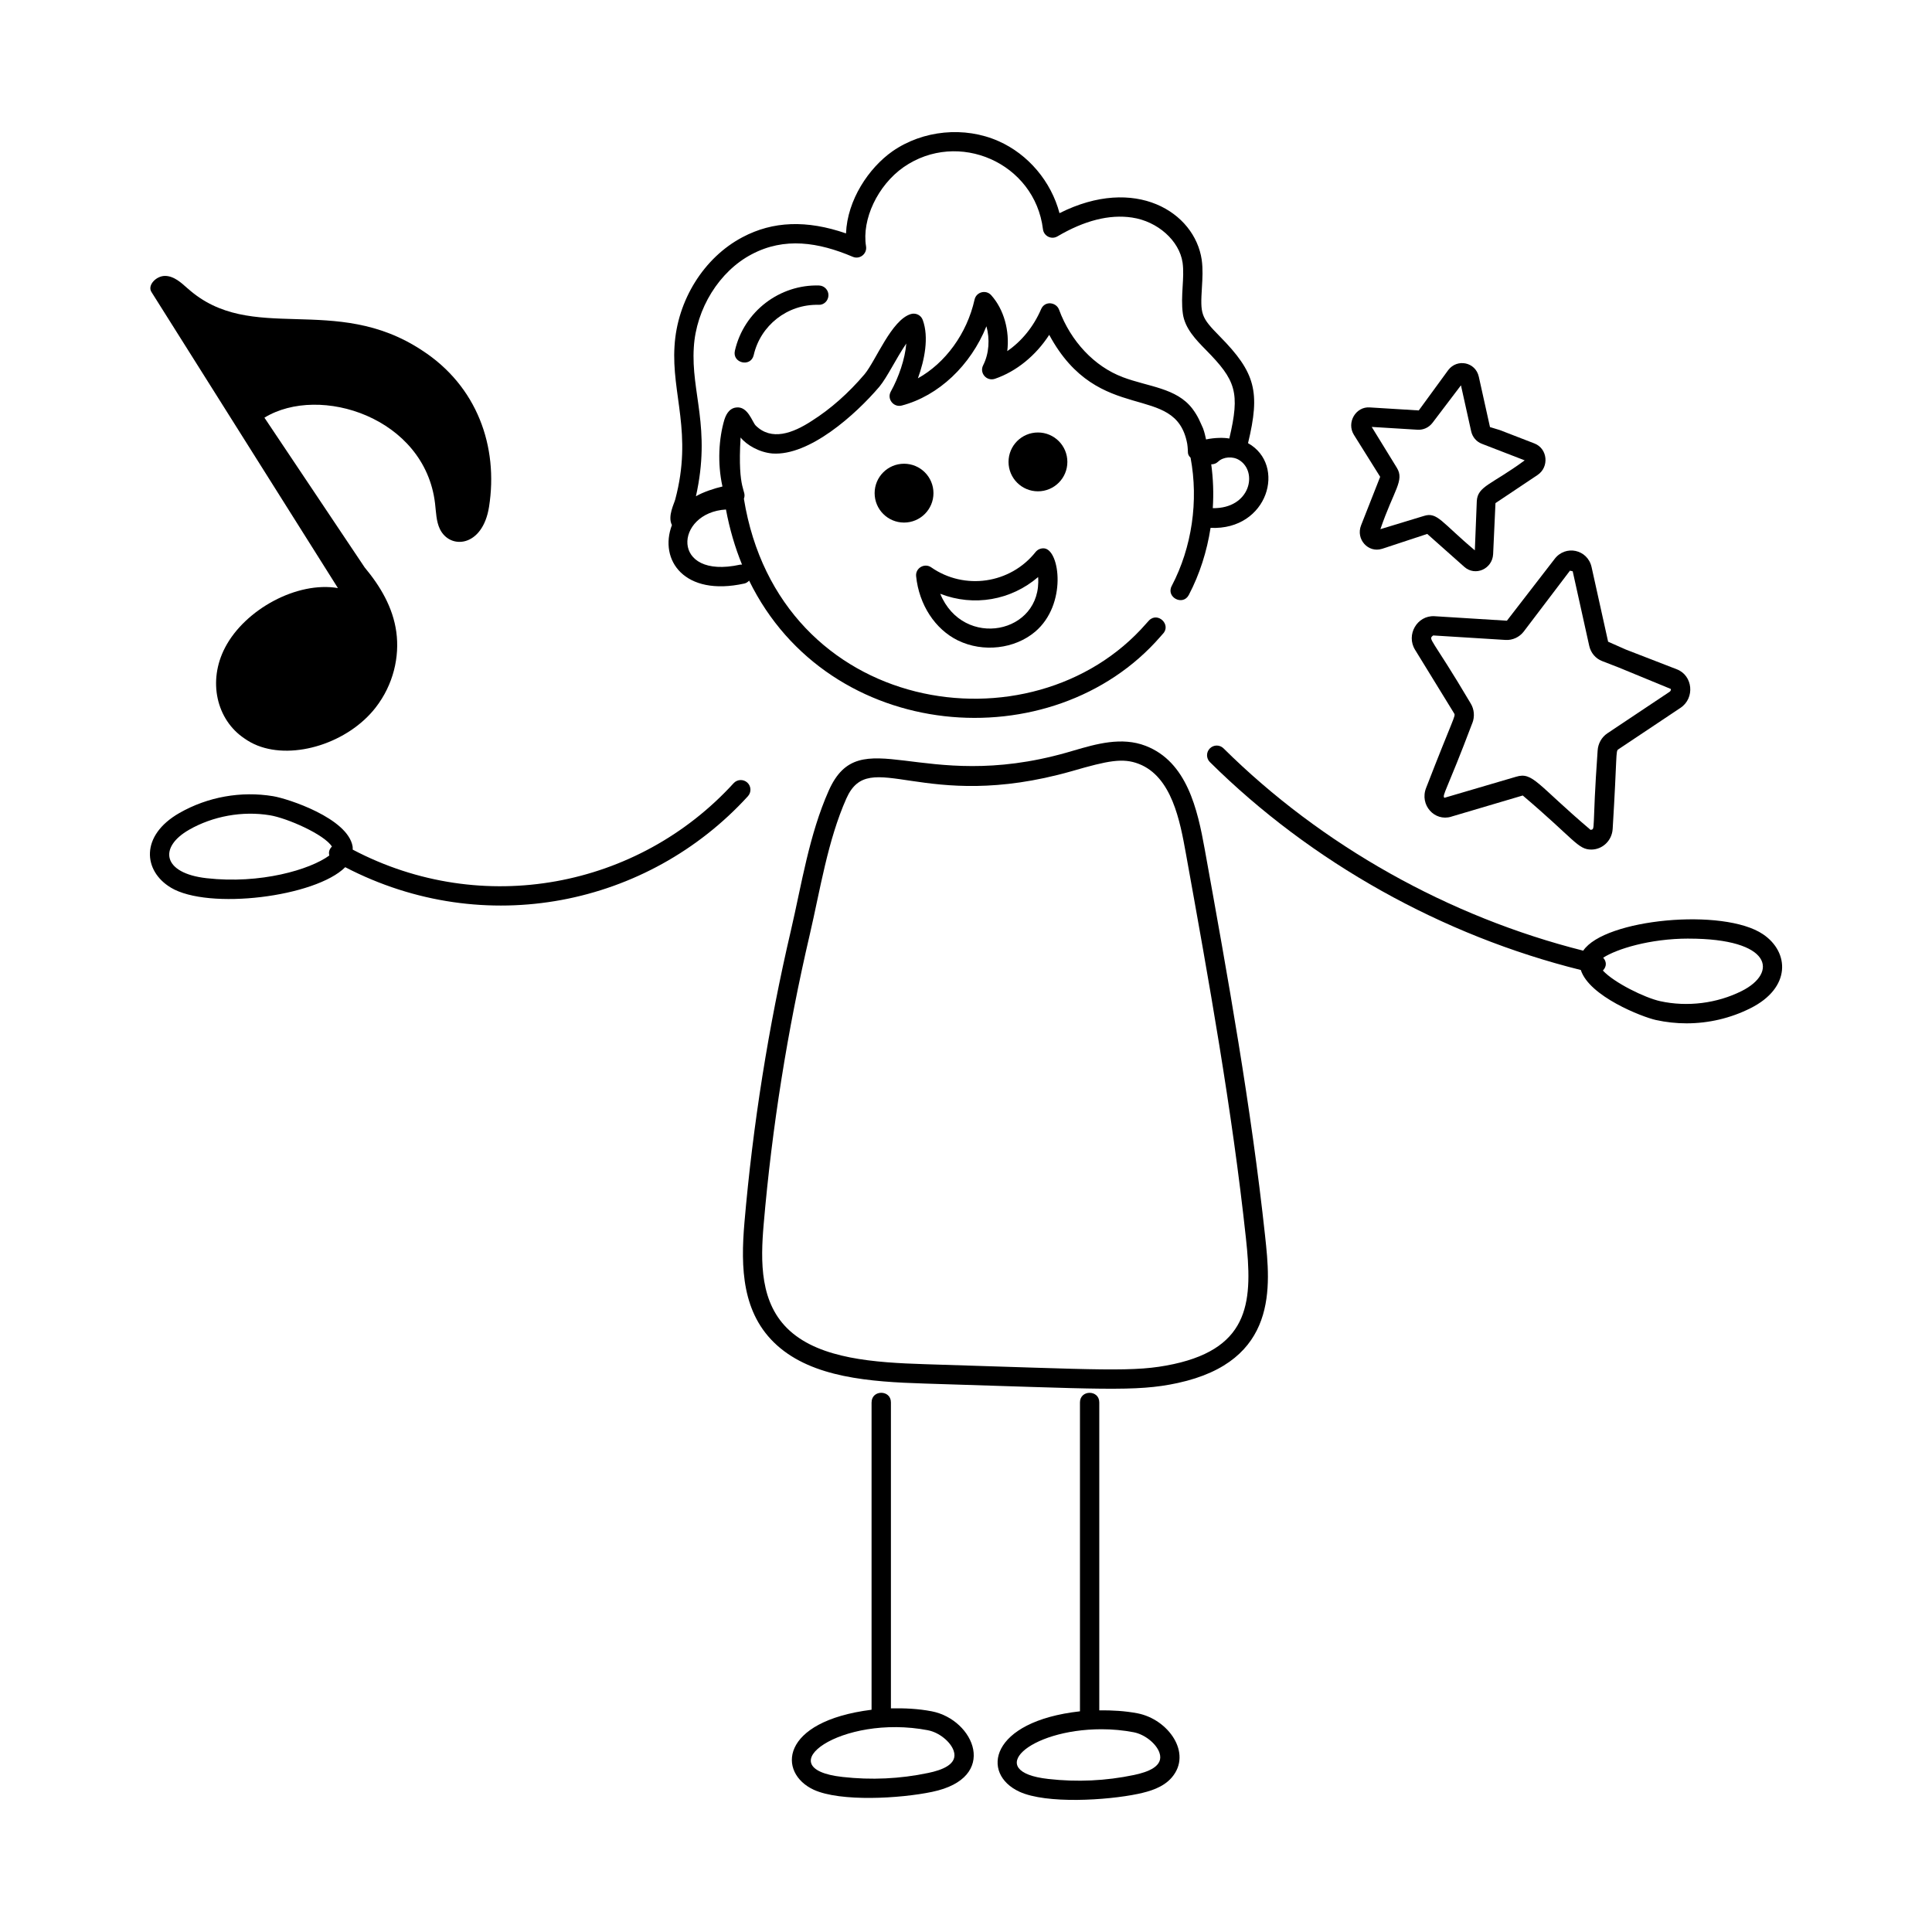 <svg id="Layer_1" enable-background="new 0 0 75 75" viewBox="0 0 75 75" xmlns="http://www.w3.org/2000/svg"><g id="Happy" fill="rgb(0,0,0)"><path d="m49.112 47.99c-.543-5.038-1.439-10.007-2.345-15.025-.279-1.546-.688-3.391-2.292-4.011-.935-.361-1.921-.073-2.792.181l-.285.083c-5.666 1.604-8.004-1.273-9.227 1.475-.761 1.713-1.052 3.639-1.467 5.423-.873 3.738-1.479 7.556-1.805 11.344-.15 1.75-.101 3.538 1.266 4.766 1.391 1.249 3.591 1.418 5.726 1.483 6.825.205 8.191.334 9.827-.021 3.916-.851 3.602-3.767 3.394-5.696zm-3.553 4.964c-1.534.332-2.726.213-9.645.004-1.996-.062-4.044-.212-5.248-1.292-1.178-1.058-1.144-2.693-1.02-4.143.322-3.753.924-7.534 1.788-11.238.407-1.75.698-3.658 1.422-5.288.915-2.055 2.937.591 8.746-1.059 1.417-.412 1.986-.523 2.604-.285 1.283.496 1.602 2.216 1.829 3.474.891 4.939 1.793 9.935 2.332 14.943.255 2.366.21 4.229-2.807 4.884z"/><path d="m41.435 17.931c0-.631-.511-1.142-1.142-1.142-.631 0-1.142.511-1.142 1.142 0 .63.511 1.142 1.142 1.142.63 0 1.142-.511 1.142-1.142z"/><circle cx="35.095" cy="19.144" r="1.142"/><path d="m56.336 31.703 2.777-.822c2.018 1.714 2.139 2.099 2.662 2.099.425 0 .802-.338.829-.808.174-2.845.114-3.013.214-3.079l2.418-1.614c.57-.381.48-1.257-.14-1.496l-1.983-.768-.686-.304-.642-2.896c-.154-.691-1.015-.874-1.437-.314l-1.85 2.395-2.815-.175c-.673-.035-1.107.723-.752 1.301l1.522 2.478c.061.1-.036.163-1.092 2.888-.259.657.324 1.314.976 1.116zm.819-3.629c.1-.253.076-.54-.064-.768-1.536-2.596-1.666-2.471-1.455-2.638l2.816.175c.263.014.531-.105.7-.327l1.793-2.362c0 0 .106.023.107.023l.642 2.896c.061.272.248.493.499.589l.647.251h0l2.023.833c.002.017.004.074-.046.107l-2.418 1.614c-.222.148-.363.398-.379.671-.225 3.163-.073 3.04-.274 3.078-2.089-1.774-2.24-2.262-2.895-2.062l-2.78.817c-.097-.102.079-.242 1.083-2.898z"/><path d="m53.647 21.307 1.758-.58 1.442 1.281c.423.374 1.084.081 1.116-.493l.091-1.984 1.632-1.091c.464-.309.394-1.027-.119-1.225l-1.339-.518-.387-.118-.434-1.954c-.127-.574-.841-.713-1.186-.26l-1.145 1.568-1.899-.117c-.539-.043-.916.582-.62 1.062l1.021 1.632-.741 1.882c-.214.545.281 1.082.808.914zm-.397-4.734 1.779.109c.224.014.44-.084.581-.269l1.104-1.455.396 1.782c.049.225.204.407.413.487.104.04 1.769.684 1.665.644-1.283.945-1.826.997-1.859 1.581l-.076 1.912c-1.294-1.085-1.457-1.503-1.978-1.335l-1.688.513c.522-1.525.944-1.888.638-2.383z"/><path d="m33.834 54.441v11.931c-3.571.45-3.651 2.455-2.245 3.106 1.039.476 3.359.342 4.595.082 2.626-.543 1.632-2.808-.012-3.127-.524-.101-1.057-.126-1.587-.114v-11.879c-0-.496-.75-.496-.75 0zm2.195 12.729c.423.082.867.437.991.791.183.525-.45.754-.989.865-1.093.23-2.211.281-3.325.155-2.969-.327-.053-2.462 3.323-1.812z"/><path d="m41.924 54.441v11.992c-3.51.392-3.864 2.427-2.346 3.123 1.046.479 3.391.335 4.596.083.463-.098.981-.249 1.316-.639.804-.94-.136-2.256-1.329-2.489-.491-.094-.99-.121-1.487-.116v-11.954c0-.496-.75-.496-.75 0zm2.094 12.807c.423.082.868.438.991.791.183.526-.448.753-.989.866-1.093.229-2.212.281-3.325.154-2.535-.279-.778-1.93 2.067-1.93.422 0 .846.039 1.256.118z"/><path d="m6.629 34.456c1.465.882 5.623.362 6.773-.792 5.421 2.817 11.757 1.494 15.632-2.755.14-.153.129-.391-.024-.53-.154-.139-.391-.128-.53.024-3.706 4.062-9.752 5.231-14.788 2.579-.001-.042.003-.087-.004-.125-.189-1.096-2.51-1.854-3.086-1.949-1.245-.206-2.537.025-3.635.651-1.543.882-1.399 2.26-.337 2.896zm.709-2.244c.923-.527 2.066-.741 3.142-.563.665.109 2.109.742 2.405 1.214-.104.104-.133.217-.102.348-.747.549-2.678 1.117-4.76.881-1.726-.193-1.865-1.206-.685-1.879z"/><path d="m48.449 17.202c.48-1.989.291-2.737-1.099-4.146-.739-.751-.755-.849-.691-1.908.021-.343.042-.697-.008-1.062-.273-1.856-2.58-3.29-5.521-1.811-.321-1.221-1.209-2.285-2.369-2.797-1.318-.583-2.933-.428-4.117.396-.919.646-1.751 1.888-1.802 3.187-1.522-.527-2.84-.479-4.018.147-1.498.789-2.534 2.449-2.639 4.228-.122 1.863.71 3.39.029 5.948-.035.153-.308.656-.13.999-.511 1.352.475 2.784 2.81 2.27.076-.017.137-.06.187-.113 3.096 6.329 11.792 6.977 15.966 2.174.148-.169.187-.213.09-.101.35-.355-.191-.88-.534-.525l-.106.117c-4.42 5.082-14.254 3.568-15.619-4.842.123-.349-.258-.244-.128-2.379.236.294.729.578 1.235.621 1.433.1 3.224-1.503 4.154-2.595.306-.37.645-1.092 1.043-1.674-.046.596-.299 1.323-.6 1.862-.161.287.103.626.422.546 1.435-.375 2.678-1.563 3.289-3.078.139.494.103 1.063-.127 1.514-.151.293.124.631.454.526.836-.285 1.589-.901 2.111-1.707 1.928 3.577 4.905 1.79 5.357 4.229.055.359-.024.383.13.541.315 1.676.054 3.479-.732 4.978-.231.439.434.788.664.348.422-.805.703-1.692.844-2.603 2.236.103 2.958-2.448 1.454-3.289zm-1.369 2.525c.037-.568.017-1.139-.06-1.702.096.002.192-.032.267-.103.201-.193.57-.22.823-.06.731.46.426 1.885-1.03 1.865zm-18.347 2.193c-2.727.599-2.548-2.025-.551-2.141.14.751.349 1.467.624 2.14-.025 0-.048-.004-.073.001zm14.849-7.281c-1.094-.41-2.017-1.389-2.47-2.618-.109-.294-.553-.356-.697-.018-.29.676-.757 1.247-1.313 1.627.096-.782-.124-1.613-.623-2.17-.202-.226-.578-.13-.646.168-.296 1.326-1.137 2.466-2.2 3.058.259-.714.435-1.592.188-2.265-.067-.186-.266-.285-.457-.231-.755.22-1.363 1.809-1.801 2.337-.627.737-1.315 1.346-2.049 1.811-.742.485-1.569.787-2.18.179-.137-.145-.302-.752-.751-.699-.214.021-.37.181-.464.479-.214.729-.274 1.675-.075 2.581 0.0.003 0.0.005.001.008-.291.065-.758.217-1.029.38.594-2.664-.197-4.025-.082-5.781.089-1.501.989-2.952 2.242-3.611 1.276-.678 2.597-.471 3.927.094.27.118.564-.114.517-.405-.172-1.048.454-2.369 1.454-3.072 2.119-1.474 5.098-.172 5.414 2.408.032.262.325.416.562.277 1.042-.614 2.015-.863 2.895-.731.994.146 1.838.898 1.963 1.75.083.592-.084 1.291.01 1.979.079.579.514 1.021.897 1.411 1.16 1.177 1.331 1.644.907 3.439-.178-.037-.56-.041-.903.035-.071-.331-.086-.327-.115-.427-.122-.265-.185-.458-.417-.769-.621-.808-1.692-.841-2.706-1.223z"/><path d="m31.795 11.083c-1.507-.046-2.912.985-3.267 2.533-.11.483.62.653.731.168.261-1.144 1.298-1.98 2.516-1.951.209.013.379-.158.385-.365s-.158-.379-.365-.385z"/><path d="m7.287 11.2c-.259-.232-.531-.482-.872-.489-.354-.006-.7.364-.537.622 2.413 3.832 4.826 7.664 7.24 11.496-1.582-.271-3.603.825-4.378 2.304-.687 1.309-.332 2.811.748 3.533.153.108.32.201.503.274 1.426.568 3.529-.106 4.59-1.471.695-.893.935-1.978.804-2.935s-.624-1.782-1.227-2.504l-3.893-5.816c2.149-1.314 6.227-.001 6.623 3.325.041.342.044.702.19 1.002.39.802 1.658.706 1.906-.864.369-2.339-.46-4.688-2.6-6.075-3.394-2.244-6.627-.19-9.097-2.404z"/><path d="m37.192 24.864c.968.472 2.198.33 2.992-.341 1.243-1.052.962-3.163.357-3.235-.128-.013-.257.037-.339.14-.98 1.236-2.761 1.495-4.051.597-.261-.182-.621.026-.587.346.113 1.104.737 2.06 1.628 2.494zm3.108-2.463c.159 2.207-2.905 2.82-3.8.65 1.307.506 2.748.252 3.8-.65z"/><path d="m64.284 39.597c.391.086.789.129 1.187.129.855 0 1.707-.198 2.478-.585 1.588-.792 1.519-2.179.492-2.873-1.531-1.037-6.154-.597-6.98.637-5.212-1.312-10.152-4.076-13.964-7.854-.147-.146-.384-.145-.531.003-.146.146-.145.385.002.53 3.928 3.893 9.026 6.736 14.399 8.071.328 1.023 2.377 1.823 2.918 1.942zm1.269-3.16c3.24 0 3.471 1.327 2.06 2.034-.961.482-2.114.626-3.167.394-.592-.13-1.787-.716-2.222-1.188.159-.166.141-.356.011-.499.516-.334 1.802-.742 3.319-.742z"/></g></svg>